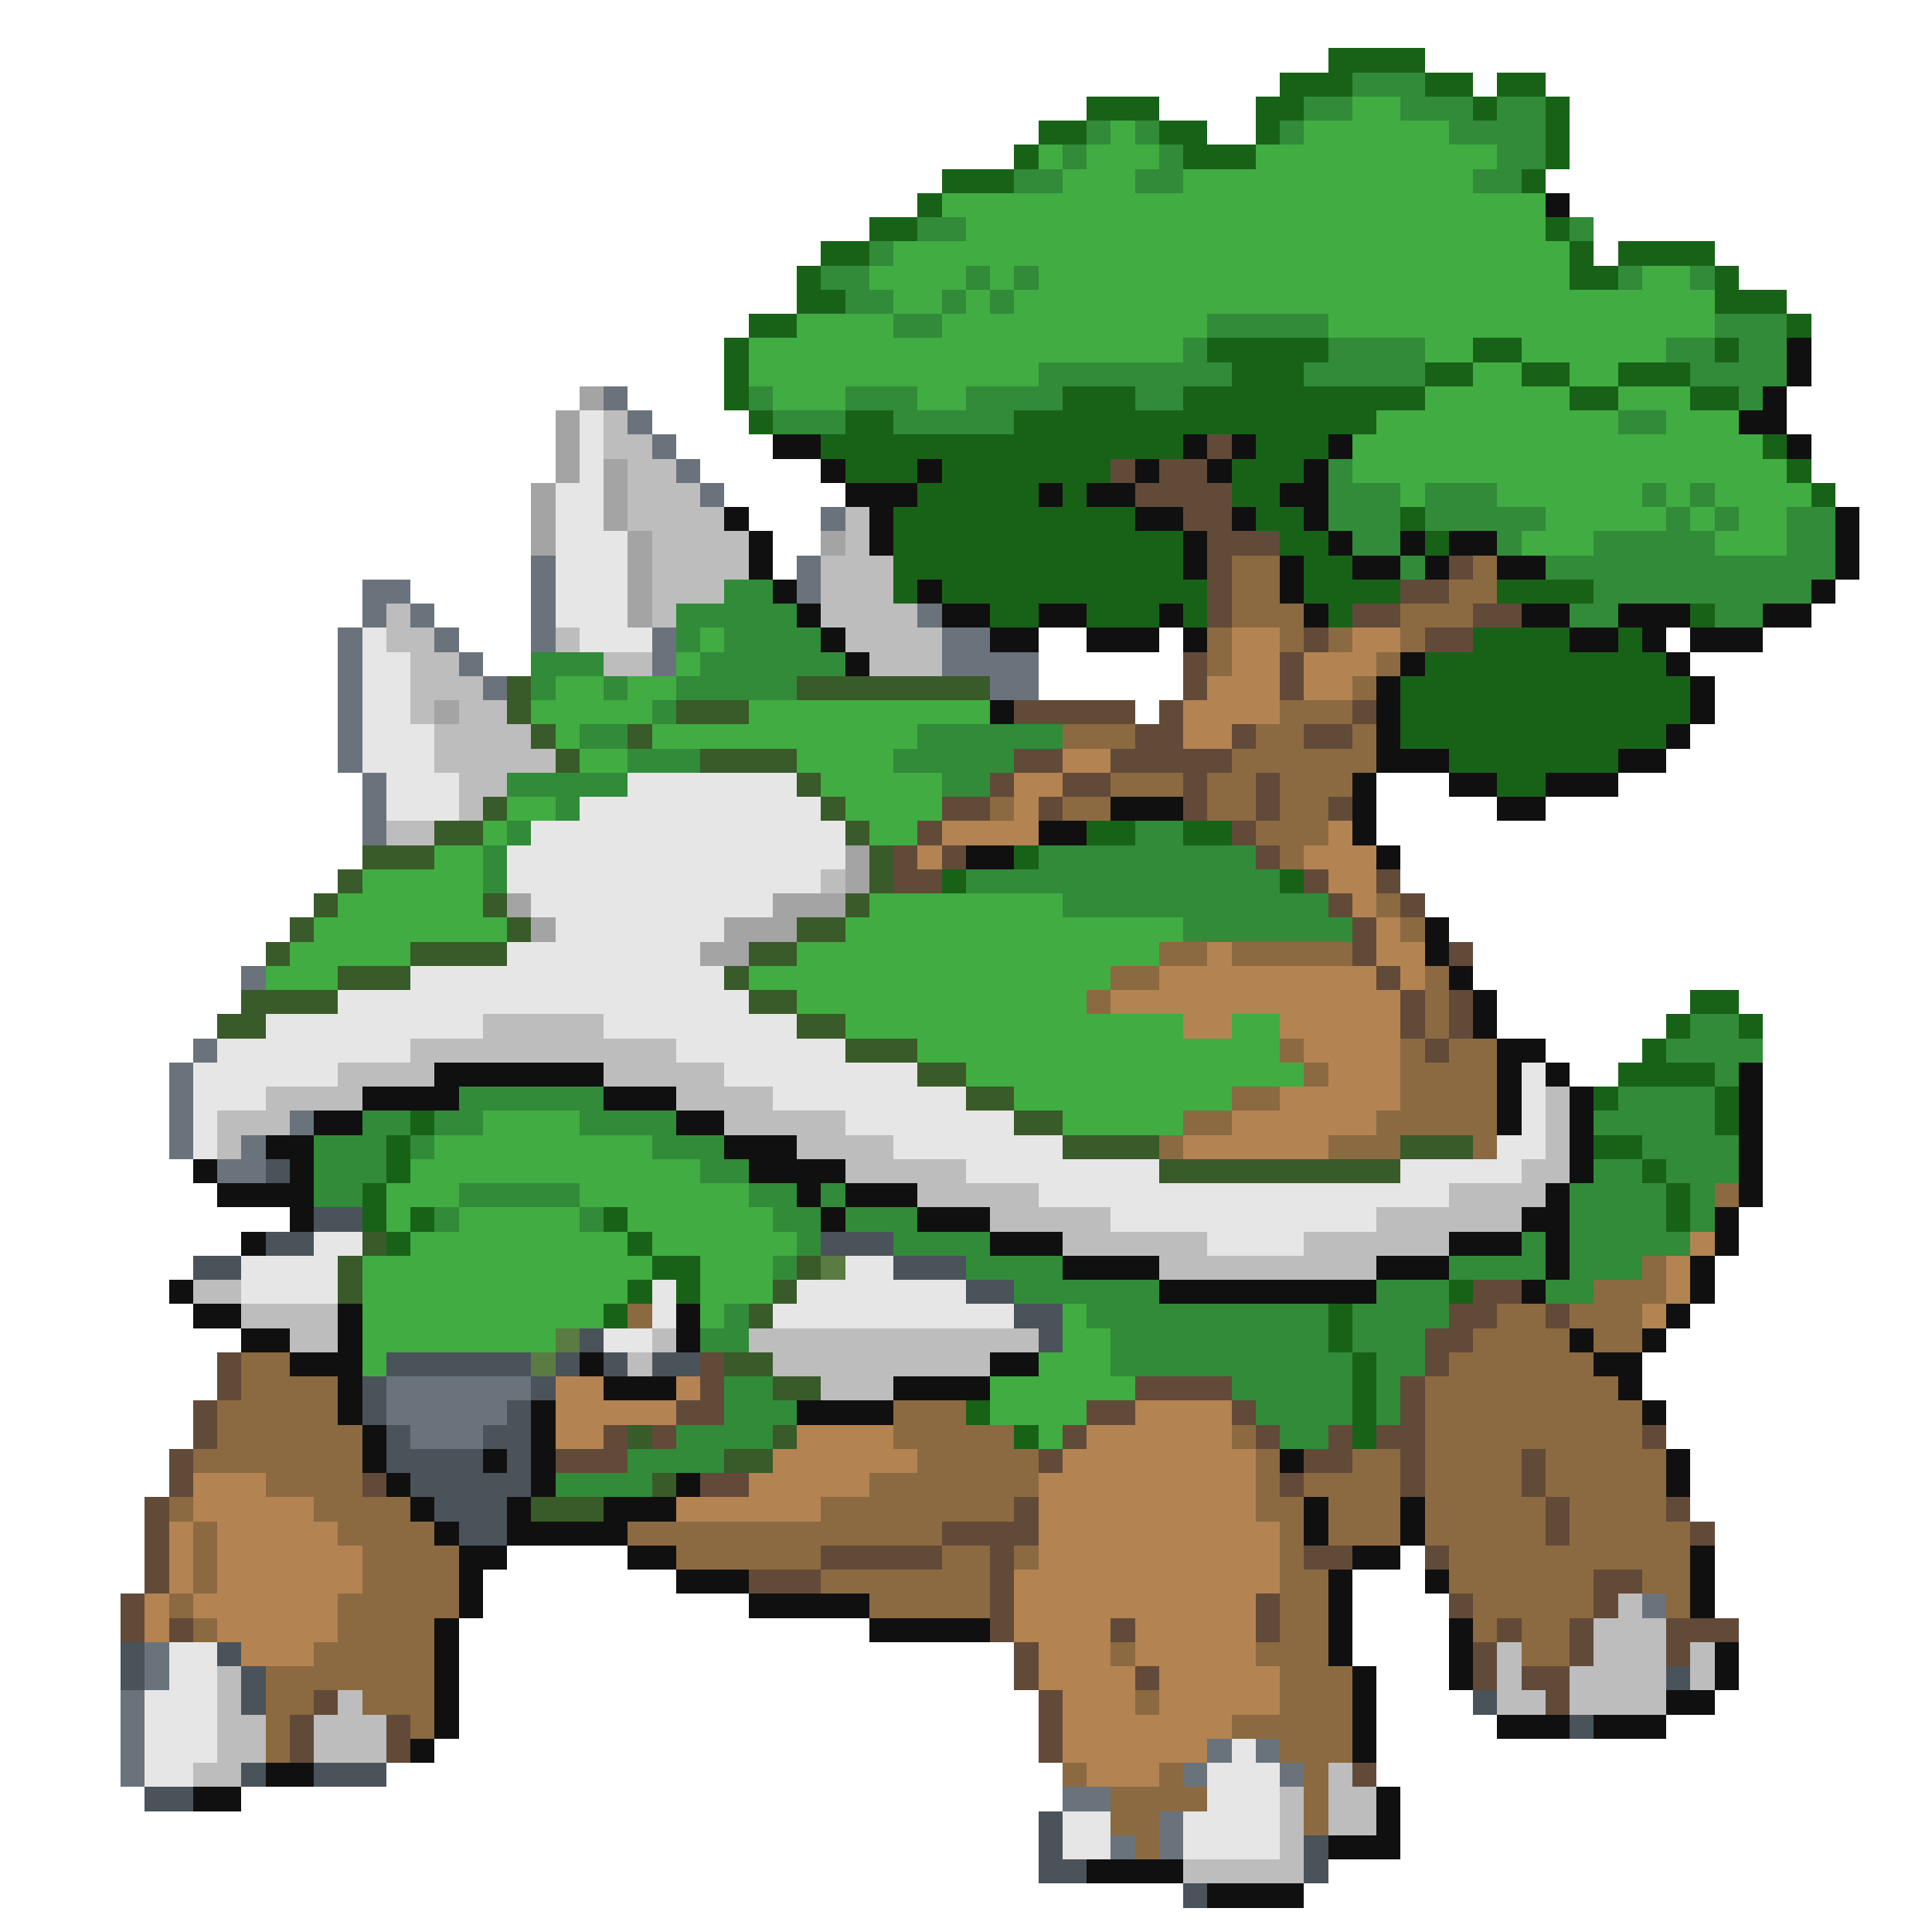<svg xmlns="http://www.w3.org/2000/svg" viewBox="0 -0.5 80 80" shape-rendering="crispEdges">
<path stroke="#186218" d="M55 2h4M53 3h3M59 3h2M62 3h2M45 4h3M52 4h2M61 4h1M64 4h1M43 5h2M48 5h2M52 5h1M64 5h1M42 6h1M49 6h3M64 6h1M39 7h3M63 7h1M38 8h1M36 9h2M64 9h1M34 10h2M65 10h1M67 10h4M33 11h1M65 11h2M71 11h1M33 12h2M71 12h3M31 13h2M74 13h1M30 14h1M50 14h5M61 14h2M71 14h1M30 15h1M51 15h3M59 15h2M63 15h2M67 15h3M30 16h1M44 16h3M49 16h10M65 16h2M70 16h2M31 17h1M35 17h2M42 17h15M34 18h15M52 18h3M73 18h1M35 19h3M39 19h7M51 19h3M74 19h1M38 20h5M44 20h1M51 20h2M75 20h1M37 21h10M52 21h2M58 21h1M37 22h12M53 22h2M59 22h1M37 23h12M54 23h2M37 24h1M39 24h11M54 24h4M62 24h4M41 25h2M45 25h3M49 25h1M55 25h1M70 25h1M61 26h4M67 26h1M59 27h10M58 28h12M58 29h12M58 30h11M60 31h7M62 32h2M45 34h2M49 34h2M42 35h1M39 36h1M53 36h1M70 41h2M69 42h1M72 42h1M68 43h1M67 44h4M66 45h1M71 45h1M17 46h1M71 46h1M16 47h1M66 47h2M16 48h1M68 48h1M15 49h1M69 49h1M15 50h1M17 50h1M25 50h1M69 50h1M16 51h1M26 51h1M27 52h2M26 53h1M28 53h1M60 53h1M25 54h1M55 54h1M55 55h1M56 56h1M56 57h1M40 58h1M56 58h1M42 59h1M56 59h1" />
<path stroke="#318b39" d="M56 3h3M54 4h2M58 4h3M62 4h2M45 5h1M47 5h1M53 5h1M60 5h4M44 6h1M48 6h1M62 6h2M42 7h2M47 7h2M61 7h2M38 9h2M65 9h1M36 10h1M34 11h2M40 11h1M42 11h1M67 11h1M70 11h1M35 12h2M39 12h1M41 12h1M37 13h2M50 13h5M71 13h3M49 14h1M55 14h4M69 14h2M72 14h2M43 15h8M54 15h5M70 15h4M31 16h1M35 16h3M40 16h4M47 16h2M72 16h1M32 17h3M37 17h5M67 17h2M55 19h1M55 20h3M59 20h3M68 20h1M70 20h1M55 21h3M59 21h5M69 21h1M71 21h1M74 21h2M56 22h2M62 22h1M66 22h5M74 22h2M58 23h1M64 23h12M30 24h2M66 24h9M28 25h5M65 25h2M71 25h2M28 26h1M30 26h4M22 27h3M29 27h6M22 28h1M25 28h1M28 28h5M27 29h1M24 30h2M38 30h6M26 31h3M37 31h5M21 32h5M39 32h2M23 33h1M21 34h1M47 34h2M20 35h1M43 35h9M20 36h1M40 36h13M44 37h11M49 38h7M70 42h2M69 43h4M71 44h1M19 45h6M67 45h4M15 46h2M18 46h2M24 46h4M66 46h5M13 47h3M17 47h1M27 47h3M68 47h4M13 48h3M29 48h2M66 48h2M69 48h3M13 49h2M19 49h5M31 49h2M34 49h1M65 49h4M70 49h1M18 50h1M24 50h1M32 50h2M35 50h3M65 50h4M70 50h1M33 51h1M37 51h4M63 51h1M65 51h5M32 52h1M40 52h4M60 52h4M65 52h3M42 53h6M57 53h3M64 53h2M30 54h1M45 54h10M56 54h4M29 55h2M46 55h9M56 55h3M46 56h10M57 56h2M30 57h2M51 57h5M57 57h1M30 58h3M52 58h4M57 58h1M28 59h4M53 59h2M26 60h4M23 61h4" />
<path stroke="#41ac41" d="M56 4h2M46 5h1M54 5h6M43 6h1M45 6h3M52 6h10M44 7h3M49 7h12M39 8h25M40 9h24M37 10h28M36 11h4M41 11h1M43 11h22M68 11h2M37 12h2M40 12h1M42 12h29M33 13h4M39 13h11M55 13h16M31 14h18M59 14h2M63 14h6M31 15h12M61 15h2M65 15h2M32 16h3M38 16h2M59 16h6M67 16h3M57 17h10M69 17h3M56 18h17M56 19h18M58 20h1M62 20h6M69 20h1M71 20h4M64 21h5M70 21h1M72 21h2M63 22h3M71 22h3M29 26h1M28 27h1M23 28h2M26 28h2M22 29h5M31 29h10M23 30h1M27 30h11M24 31h2M33 31h4M34 32h5M21 33h2M35 33h4M20 34h1M36 34h2M18 35h2M15 36h5M14 37h6M36 37h8M13 38h8M35 38h14M12 39h5M33 39h15M11 40h3M31 40h15M33 41h12M35 42h14M51 42h2M38 43h15M40 44h14M42 45h9M20 46h4M44 46h5M18 47h9M17 48h12M16 49h3M24 49h7M16 50h1M19 50h5M26 50h6M17 51h9M27 51h6M15 52h12M29 52h3M15 53h11M29 53h3M15 54h10M29 54h1M44 54h1M15 55h8M44 55h2M15 56h1M43 56h3M41 57h6M41 58h4M43 59h1" />
<path stroke="#101010" d="M64 8h1M74 14h1M74 15h1M73 16h1M72 17h2M32 18h2M49 18h1M51 18h1M55 18h1M74 18h1M34 19h1M38 19h1M47 19h1M50 19h1M54 19h1M35 20h3M43 20h1M45 20h2M53 20h2M30 21h1M36 21h1M47 21h2M51 21h1M54 21h1M76 21h1M31 22h1M36 22h1M49 22h1M55 22h1M58 22h1M60 22h2M76 22h1M31 23h1M49 23h1M53 23h1M56 23h2M59 23h1M62 23h2M76 23h1M32 24h1M38 24h1M53 24h1M75 24h1M33 25h1M39 25h2M43 25h2M48 25h1M54 25h1M63 25h2M67 25h3M73 25h2M34 26h1M41 26h2M45 26h3M49 26h1M65 26h2M68 26h1M70 26h3M35 27h1M58 27h1M69 27h1M57 28h1M70 28h1M41 29h1M57 29h1M70 29h1M57 30h1M69 30h1M57 31h3M67 31h2M56 32h1M60 32h2M64 32h3M46 33h3M56 33h1M62 33h2M43 34h2M56 34h1M40 35h2M57 35h1M59 38h1M59 39h1M60 40h1M61 41h1M61 42h1M62 43h2M18 44h7M62 44h1M64 44h1M72 44h1M15 45h4M25 45h3M62 45h1M65 45h1M72 45h1M13 46h2M28 46h2M62 46h1M65 46h1M72 46h1M11 47h2M30 47h3M65 47h1M72 47h1M8 48h1M12 48h1M31 48h4M65 48h1M72 48h1M9 49h4M33 49h1M35 49h3M64 49h1M72 49h1M12 50h1M34 50h1M38 50h3M63 50h2M71 50h1M10 51h1M41 51h3M60 51h3M64 51h1M71 51h1M44 52h4M57 52h3M64 52h1M70 52h1M7 53h1M48 53h9M63 53h1M70 53h1M8 54h2M14 54h1M28 54h1M69 54h1M10 55h2M14 55h1M28 55h1M65 55h1M68 55h1M12 56h3M24 56h1M41 56h2M66 56h2M14 57h1M25 57h3M37 57h4M67 57h1M14 58h1M22 58h1M33 58h4M68 58h1M15 59h1M22 59h1M15 60h1M20 60h1M22 60h1M53 60h1M69 60h1M16 61h1M22 61h1M28 61h1M69 61h1M17 62h1M21 62h1M25 62h3M54 62h1M58 62h1M18 63h1M21 63h5M54 63h1M58 63h1M19 64h2M26 64h2M56 64h2M70 64h1M19 65h1M28 65h3M55 65h1M59 65h1M70 65h1M19 66h1M31 66h5M55 66h1M70 66h1M18 67h1M36 67h5M55 67h1M60 67h1M18 68h1M55 68h1M60 68h1M71 68h1M18 69h1M56 69h1M60 69h1M71 69h1M18 70h1M56 70h1M69 70h2M18 71h1M56 71h1M62 71h3M66 71h3M17 72h1M56 72h1M11 73h2M8 74h2M57 74h1M57 75h1M55 76h3M45 77h4M50 78h4" />
<path stroke="#a4a4a4" d="M24 16h1M23 17h1M23 18h1M23 19h1M25 19h1M22 20h1M25 20h1M22 21h1M25 21h1M22 22h1M26 22h1M34 22h1M26 23h1M26 24h1M26 25h1M18 29h1M35 35h1M35 36h1M21 37h1M32 37h3M22 38h1M30 38h3M29 39h2" />
<path stroke="#6a737b" d="M25 16h1M26 17h1M27 18h1M28 19h1M29 20h1M34 21h1M22 23h1M33 23h1M15 24h2M22 24h1M33 24h1M15 25h1M17 25h1M22 25h1M38 25h1M14 26h1M18 26h1M22 26h1M27 26h1M39 26h2M14 27h1M19 27h1M27 27h1M39 27h4M14 28h1M20 28h1M41 28h2M14 29h1M14 30h1M14 31h1M15 32h1M15 33h1M15 34h1M10 40h1M8 43h1M7 44h1M7 45h1M7 46h1M12 46h1M7 47h1M10 47h1M9 48h2M16 57h6M16 58h5M17 59h3M68 66h1M6 68h1M6 69h1M5 70h1M5 71h1M5 72h1M50 72h1M52 72h1M5 73h1M49 73h1M53 73h1M44 74h2M48 75h1M46 76h1M48 76h1" />
<path stroke="#e6e6e6" d="M24 17h1M24 18h1M24 19h1M23 20h2M23 21h2M23 22h3M23 23h3M23 24h3M23 25h3M15 26h1M24 26h3M15 27h2M15 28h2M15 29h2M15 30h3M15 31h3M16 32h3M26 32h7M16 33h3M24 33h10M22 34h13M21 35h14M21 36h13M22 37h10M23 38h7M21 39h8M17 40h13M14 41h17M11 42h9M25 42h8M9 43h8M28 43h7M8 44h6M30 44h8M63 44h1M8 45h3M32 45h8M63 45h1M8 46h1M35 46h7M63 46h1M8 47h1M37 47h7M62 47h2M40 48h8M58 48h5M43 49h17M46 50h11M13 51h2M50 51h4M10 52h4M35 52h2M10 53h4M27 53h1M33 53h7M27 54h1M32 54h10M25 55h2M7 68h2M7 69h2M6 70h3M6 71h3M6 72h3M51 72h1M6 73h2M50 73h3M50 74h3M44 75h2M49 75h4M44 76h2M49 76h4" />
<path stroke="#bdbdbd" d="M25 17h1M25 18h2M26 19h2M26 20h3M26 21h4M35 21h1M27 22h4M35 22h1M27 23h4M34 23h3M27 24h3M34 24h3M16 25h1M27 25h1M34 25h4M16 26h2M23 26h1M35 26h4M17 27h2M25 27h2M36 27h3M17 28h3M17 29h1M19 29h2M18 30h4M18 31h5M19 32h2M19 33h1M16 34h2M34 36h1M20 42h5M17 43h11M14 44h4M25 44h5M11 45h4M28 45h4M64 45h1M9 46h3M30 46h5M64 46h1M9 47h1M33 47h4M64 47h1M35 48h5M63 48h2M38 49h5M60 49h4M41 50h5M57 50h6M44 51h6M54 51h6M48 52h9M8 53h2M10 54h4M12 55h2M27 55h1M31 55h12M26 56h1M32 56h9M34 57h3M67 66h1M66 67h3M62 68h1M66 68h3M70 68h1M9 69h1M62 69h1M65 69h4M70 69h1M9 70h1M14 70h1M62 70h2M65 70h4M9 71h2M13 71h3M9 72h2M13 72h3M8 73h2M55 73h1M53 74h1M55 74h2M53 75h1M55 75h2M53 76h1M49 77h5" />
<path stroke="#624a39" d="M50 18h1M46 19h1M48 19h2M47 20h4M49 21h2M50 22h3M50 23h1M60 23h1M50 24h1M58 24h2M50 25h1M56 25h2M61 25h2M54 26h1M59 26h2M49 27h1M53 27h1M49 28h1M53 28h1M42 29h5M48 29h1M56 29h1M47 30h2M51 30h1M54 30h2M42 31h2M46 31h5M41 32h1M44 32h2M49 32h1M52 32h1M39 33h2M43 33h1M49 33h1M52 33h1M55 33h1M38 34h1M51 34h1M37 35h1M39 35h1M52 35h1M37 36h2M54 36h1M57 36h1M55 37h1M58 37h1M56 38h1M56 39h1M60 39h1M57 40h1M58 41h1M60 41h1M58 42h1M60 42h1M59 43h1M61 53h2M60 54h2M64 54h1M59 55h2M9 56h1M29 56h1M59 56h1M9 57h1M29 57h1M47 57h4M58 57h1M8 58h1M28 58h2M45 58h2M51 58h1M58 58h1M8 59h1M25 59h1M27 59h1M44 59h1M52 59h1M55 59h1M57 59h2M68 59h1M7 60h1M23 60h3M43 60h1M54 60h2M58 60h1M63 60h1M7 61h1M15 61h1M29 61h2M53 61h1M58 61h1M63 61h1M6 62h1M42 62h1M64 62h1M69 62h1M6 63h1M39 63h4M64 63h1M70 63h1M6 64h1M34 64h5M41 64h1M54 64h2M59 64h1M6 65h1M31 65h3M41 65h1M66 65h2M5 66h1M41 66h1M52 66h1M60 66h1M66 66h1M5 67h1M7 67h1M41 67h1M46 67h1M52 67h1M62 67h1M65 67h1M69 67h3M42 68h1M61 68h1M65 68h1M69 68h1M42 69h1M47 69h1M61 69h1M63 69h2M13 70h1M43 70h1M64 70h1M12 71h1M16 71h1M43 71h1M12 72h1M16 72h1M43 72h1M56 73h1" />
<path stroke="#8b6a41" d="M51 23h2M61 23h1M51 24h2M60 24h2M51 25h3M58 25h3M50 26h1M53 26h1M55 26h1M58 26h1M50 27h1M57 27h1M56 28h1M53 29h3M44 30h3M52 30h2M56 30h1M51 31h6M46 32h3M50 32h2M53 32h3M41 33h1M44 33h2M50 33h2M53 33h2M52 34h3M53 35h1M57 37h1M58 38h1M48 39h2M51 39h5M46 40h2M59 40h1M45 41h1M59 41h1M59 42h1M53 43h1M58 43h1M60 43h2M54 44h1M58 44h4M51 45h2M58 45h4M49 46h2M57 46h5M48 47h1M55 47h3M61 47h1M71 49h1M68 52h1M66 53h3M26 54h1M62 54h2M65 54h3M61 55h4M66 55h2M10 56h2M60 56h6M10 57h4M59 57h8M9 58h5M37 58h3M59 58h9M9 59h6M37 59h5M51 59h1M59 59h9M8 60h7M38 60h5M52 60h1M56 60h2M59 60h4M64 60h5M11 61h4M36 61h7M52 61h1M54 61h4M59 61h4M64 61h5M7 62h1M13 62h4M34 62h8M52 62h2M55 62h3M59 62h5M65 62h4M8 63h1M14 63h4M26 63h13M53 63h1M55 63h3M59 63h5M65 63h5M8 64h1M15 64h4M28 64h6M39 64h2M42 64h1M53 64h1M60 64h10M8 65h1M15 65h4M34 65h7M53 65h2M60 65h6M68 65h2M7 66h1M14 66h5M36 66h5M53 66h2M61 66h5M69 66h1M8 67h1M14 67h4M53 67h2M61 67h1M63 67h2M13 68h5M46 68h1M52 68h3M63 68h2M11 69h7M53 69h3M11 70h2M15 70h3M47 70h1M53 70h3M11 71h1M17 71h1M51 71h5M11 72h1M53 72h3M44 73h1M48 73h1M54 73h1M46 74h4M54 74h1M46 75h2M54 75h1M47 76h1" />
<path stroke="#b48352" d="M51 26h2M56 26h2M51 27h2M54 27h3M50 28h3M54 28h2M49 29h4M49 30h2M44 31h2M42 32h2M42 33h1M39 34h4M55 34h1M38 35h1M54 35h3M55 36h2M56 37h1M57 38h1M50 39h1M57 39h2M48 40h9M58 40h1M46 41h12M49 42h2M53 42h5M54 43h4M55 44h3M53 45h5M51 46h6M49 47h6M70 51h1M69 52h1M69 53h1M68 54h1M23 57h2M28 57h1M23 58h5M47 58h4M23 59h2M33 59h4M45 59h6M32 60h6M44 60h8M8 61h3M31 61h5M43 61h9M8 62h5M28 62h6M43 62h9M7 63h1M9 63h5M43 63h10M7 64h1M9 64h6M43 64h10M7 65h1M9 65h6M42 65h11M6 66h1M8 66h6M42 66h10M6 67h1M9 67h5M42 67h4M47 67h5M10 68h3M43 68h3M47 68h5M43 69h4M48 69h5M44 70h3M48 70h5M44 71h7M44 72h6M45 73h3" />
<path stroke="#395a29" d="M21 28h1M33 28h8M21 29h1M28 29h3M22 30h1M26 30h1M23 31h1M29 31h4M33 32h1M20 33h1M34 33h1M18 34h2M35 34h1M15 35h3M36 35h1M14 36h1M36 36h1M13 37h1M20 37h1M35 37h1M12 38h1M21 38h1M33 38h2M11 39h1M17 39h4M31 39h2M14 40h3M30 40h1M10 41h4M31 41h2M9 42h2M33 42h2M35 43h3M38 44h2M40 45h2M42 46h2M44 47h4M58 47h3M48 48h10M15 51h1M14 52h1M33 52h1M14 53h1M32 53h1M31 54h1M30 56h2M32 57h2M26 59h1M32 59h1M30 60h2M27 61h1M22 62h3" />
<path stroke="#4a525a" d="M11 48h1M13 50h2M11 51h2M34 51h3M8 52h2M37 52h3M40 53h2M42 54h2M24 55h1M43 55h1M16 56h6M23 56h1M25 56h1M27 56h2M15 57h1M22 57h1M15 58h1M21 58h1M16 59h1M20 59h2M16 60h4M21 60h1M17 61h5M18 62h3M19 63h2M5 68h1M9 68h1M5 69h1M10 69h1M69 69h1M10 70h1M61 70h1M65 71h1M10 73h1M13 73h3M6 74h2M43 75h1M43 76h1M54 76h1M43 77h2M54 77h1M49 78h1" />
<path stroke="#5a7b41" d="M34 52h1M23 55h1M22 56h1" />
</svg>